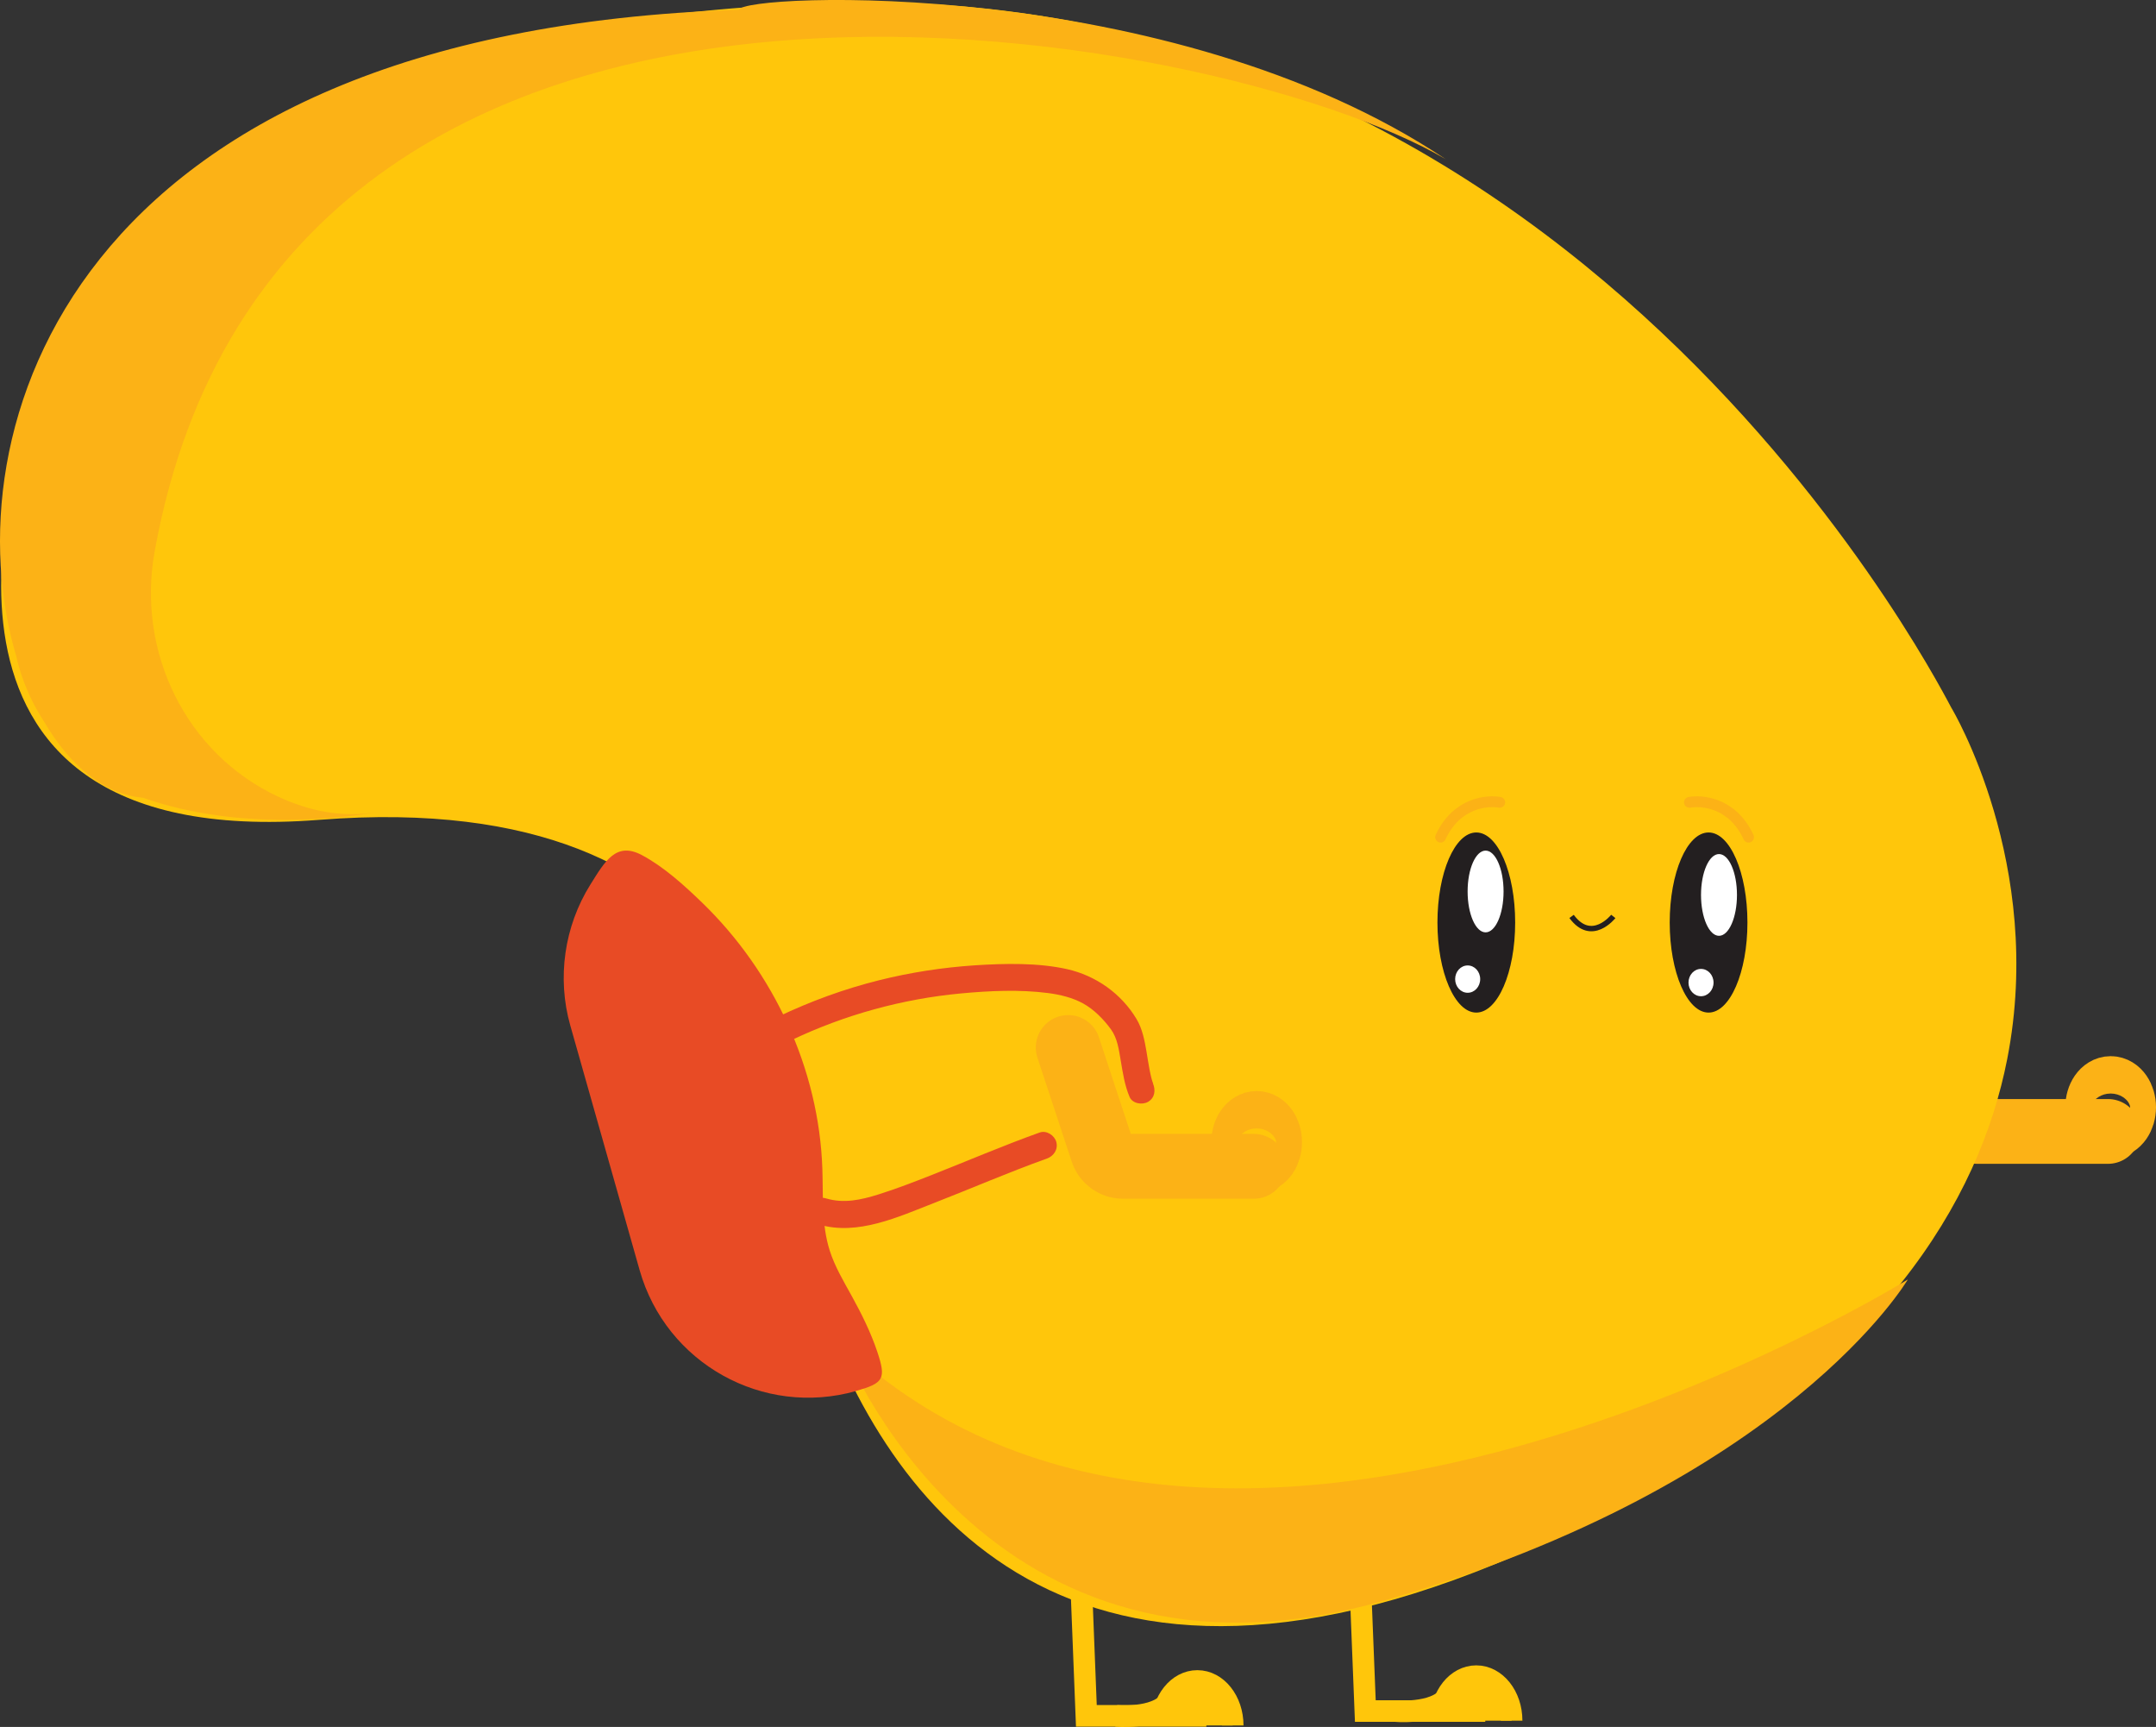 <?xml version="1.0" encoding="UTF-8"?>
<svg id="Layer_2" data-name="Layer 2" xmlns="http://www.w3.org/2000/svg" viewBox="0 0 399.42 319.85">
  <rect x="0" y="0" width="399.42" height="319.85" fill="#333333" stroke="none"/>
  <defs>
    <style>
      .cls-1 {
        stroke-width: 12px;
      }

      .cls-1, .cls-2, .cls-3, .cls-4, .cls-5 {
        stroke-miterlimit: 10;
      }

      .cls-1, .cls-3 {
        stroke: #fcb216;
        stroke-linecap: round;
      }

      .cls-1, .cls-3, .cls-4, .cls-5 {
        fill: none;
      }

      .cls-6 {
        fill: #fff;
      }

      .cls-7, .cls-2 {
        fill: #ffc60b;
      }

      .cls-8 {
        fill: #fcb216;
      }

      .cls-9 {
        fill: #e84b25;
      }

      .cls-10 {
        fill: #231f20;
      }

      .cls-2, .cls-4 {
        stroke: #ffc60b;
        stroke-width: 4px;
      }

      .cls-3 {
        stroke-width: 2px;
      }

      .cls-5 {
        stroke: #231f20;
      }
    </style>
  </defs>
  <g id="peeking_panny" data-name="peeking panny">
    <g>
      <g>
        <path class="cls-1" d="m356.11,187.54l6.36,19.28c.54,1.63,2.06,2.73,3.79,2.73h24.26"/>
        <ellipse class="cls-1" cx="391.02" cy="205.07" rx="2.4" ry="3.46"/>
      </g>
      <path class="cls-7" d="m361.57,131.18c.26,1.01-65.91-134.8-207.25-130.65C14.67,4.62,4.78,81.18,4.78,81.18c0,0-27.93,77.13,54.36,70.66,82.29-6.47,84.29,51.75,84.29,51.75,0,0,1.01,17.07,7.81,36.94,12.9,37.68,46.63,85.41,133.83,45.66,32.49-14.81,53.68-31.63,67.15-48.58,11.19-14.08,17.05-28.27,19.64-41.48,7.06-36.07-10.29-64.94-10.29-64.94Z"/>
      <ellipse class="cls-10" cx="316.53" cy="170.86" rx="7.2" ry="16.68"/>
      <ellipse class="cls-10" cx="273.5" cy="170.86" rx="7.2" ry="16.68"/>
      <path class="cls-5" d="m298.88,169.73s-4,5.07-7.73,0"/>
      <path class="cls-3" d="m277.84,148.6c-2.07-.38-7.9-.15-10.96,6.45"/>
      <g>
        <polyline class="cls-4" points="251.95 292.01 252.94 316.9 275.16 316.9"/>
        <path class="cls-2" d="m280.04,318.68c0-4.55-2.93-8.24-6.55-8.24-1.8,0-3.43.91-4.61,2.39-1.19,1.49-1.93,3.56-1.93,5.85"/>
        <path class="cls-2" d="m268.88,312.83c-.93,4.31-8.52,4.25-10.41,4.07"/>
      </g>
      <g>
        <polyline class="cls-4" points="200.28 292.9 201.26 317.79 223.49 317.79"/>
        <path class="cls-2" d="m228.37,319.57c0-4.55-2.93-8.24-6.55-8.24-1.8,0-3.43.91-4.61,2.39s-1.93,3.56-1.93,5.85"/>
        <path class="cls-2" d="m217.21,313.72c-.93,4.31-8.52,4.25-10.41,4.07"/>
      </g>
      <path class="cls-8" d="m353.44,236.97s-126.97,78.6-197.63,11.72c0,0,26.37,69.26,100.94,47.66,74.56-21.59,96.7-59.39,96.7-59.39Z"/>
      <g>
        <path class="cls-8" d="m69.9,150.41c.07-.01.14-.03.2-.04-.07.01-.14.02-.2.04Z"/>
        <path class="cls-8" d="m3.01,121.53C-9.22,80.62,12.08,5.91,136.93,1.8c.68-3,79.73-6.49,130.9,27.68C226.29,5.03,52.22-28.05,28.65,102.13c-3.37,18.6,5.78,37.48,22.95,45.45,5.55,2.58,11.74,3.93,18.3,2.82-5.09.91-25.05,3.83-43.44-2.66-7.04-.57-13.55-5.9-18.36-14.2-3.25-4.98-4.59-9.7-5.09-12.01Z"/>
        <path class="cls-8" d="m70.1,150.37c.35-.06.69-.13,1.04-.2,0,0-.36.08-1.04.2Z"/>
      </g>
      <g>
        <ellipse class="cls-1" cx="232.81" cy="211.53" rx="2.4" ry="3.46"/>
        <path class="cls-1" d="m197.89,194l6.36,19.28c.54,1.63,2.06,2.73,3.79,2.73h24.26"/>
      </g>
      <path class="cls-9" d="m158.59,257.63c-17.25,4.89-35.2-5.13-40.09-22.38,0,0-12.84-45.32-12.85-45.33-2.49-8.78-1.12-18.36,3.73-26.1,2.71-4.32,4.75-8.01,9.57-5.43,4.07,2.18,7.84,5.61,11.14,8.8,13.26,12.83,21.64,30.8,22.26,49.3.17,5.07-.18,10.27,1.36,15.11.95,2.99,2.58,5.71,4.1,8.46,1.82,3.3,3.51,6.7,4.71,10.28,1.7,5.06,1.18,5.83-3.94,7.28Z"/>
      <path class="cls-9" d="m213.59,200.64c.18.41-.13-.44-.12-.41-.06-.19-.11-.37-.16-.56-.13-.51-.24-1.02-.34-1.53-.22-1.12-.38-2.25-.57-3.37-.35-2.05-.76-4.23-1.85-6.04-2.82-4.72-7.56-8.05-12.88-9.24s-11.5-1.07-17.13-.7c-5.94.4-11.86,1.31-17.64,2.75-6.48,1.61-12.76,3.91-18.78,6.78-1.22.58-1.54,2.32-.9,3.42.73,1.25,2.2,1.48,3.42.9,9.83-4.69,20.56-7.64,31.41-8.65,5.29-.49,10.81-.75,16.1-.07,2.23.29,4.53.84,6.51,1.93s3.78,2.9,5.16,4.8c1.18,1.63,1.46,3.71,1.81,5.79.39,2.31.72,4.56,1.64,6.73.53,1.24,2.36,1.52,3.42.9,1.28-.75,1.43-2.17.9-3.42h0Z"/>
      <path class="cls-9" d="m151.73,226.79c7.14,2.12,14.72-1.42,21.27-3.97,6.99-2.72,13.88-5.72,20.94-8.24,1.27-.45,2.12-1.7,1.75-3.08-.34-1.23-1.8-2.2-3.08-1.75-6.77,2.42-13.37,5.26-20.05,7.89-3.23,1.27-6.48,2.53-9.79,3.57s-6.46,1.72-9.72.75c-3.09-.92-4.41,3.91-1.33,4.82h0Z"/>
      <ellipse class="cls-6" cx="275.22" cy="165.11" rx="3.33" ry="7.57"/>
      <ellipse class="cls-6" cx="271.9" cy="181.34" rx="2.32" ry="2.53"/>
      <ellipse class="cls-6" cx="318.46" cy="165.75" rx="3.33" ry="7.57"/>
      <ellipse class="cls-6" cx="315.13" cy="181.98" rx="2.32" ry="2.53"/>
      <path class="cls-3" d="m312.98,148.6c2.07-.38,7.9-.15,10.96,6.45"/>
    </g>
  </g>
</svg>
